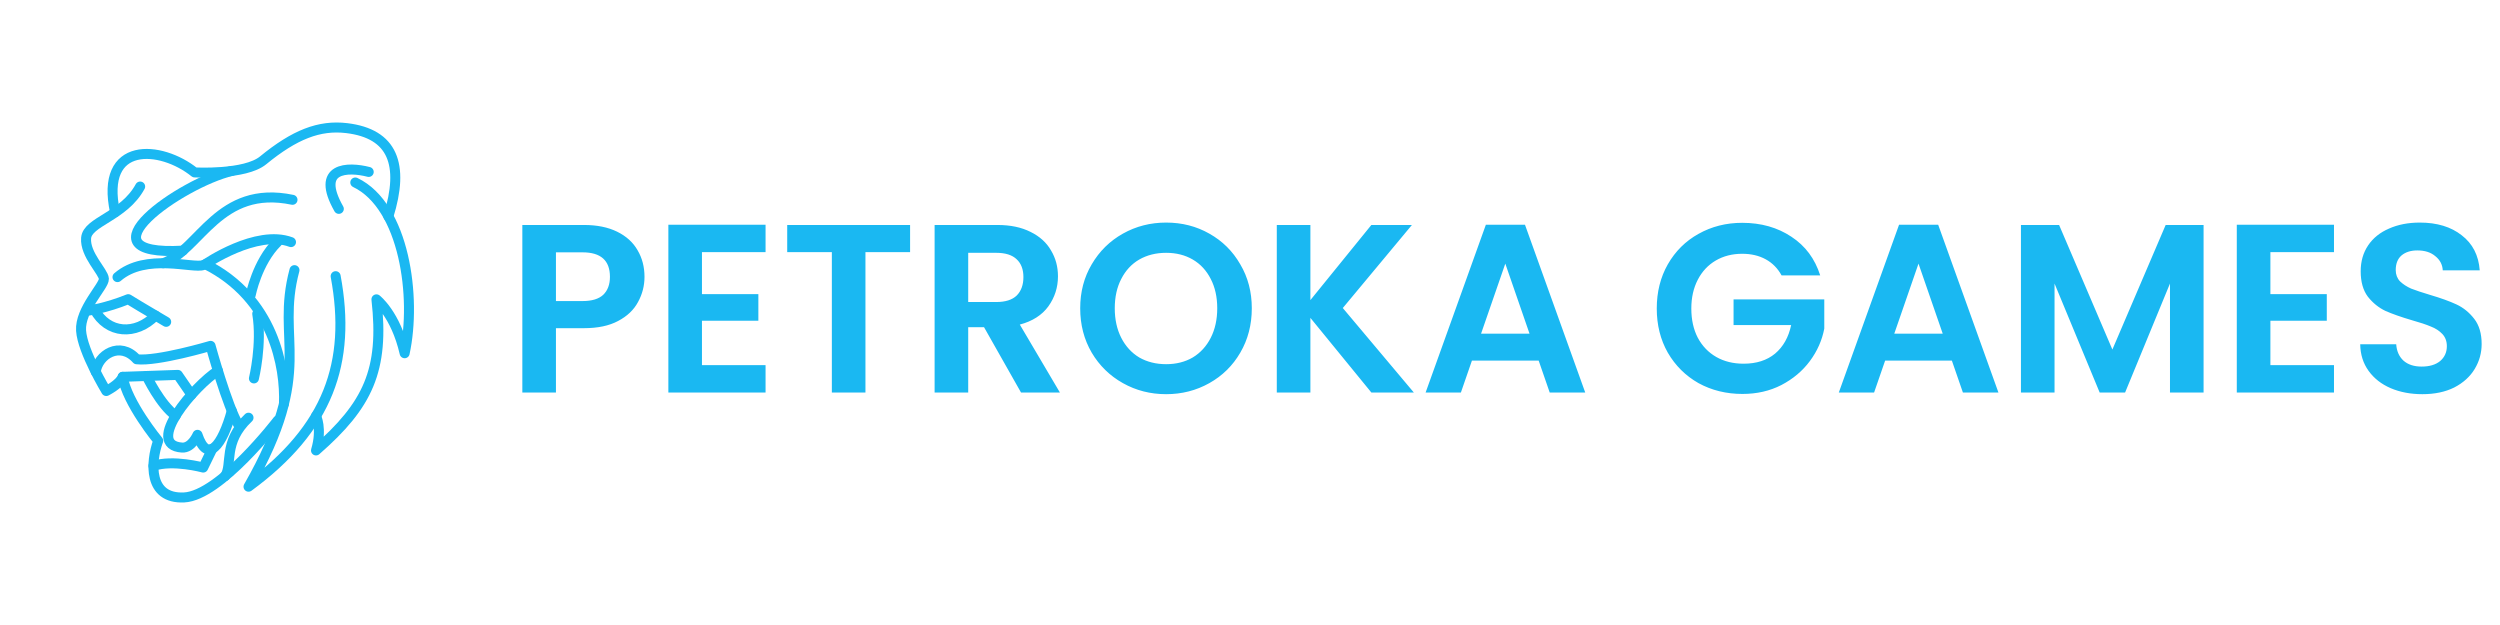<svg width="128" height="32" viewBox="0 0 250 48" fill="none" xmlns="http://www.w3.org/2000/svg">
<path d="M35.529 11C40.464 13.368 41.673 22.534 40.464 28.074C39.558 24.145 37.644 22.684 37.644 22.684C38.45 29.786 36.788 33.261 31.6 37.794C32.255 35.578 31.6 34.357 31.6 34.357" stroke="#1AB8F2" stroke-linecap="round" stroke-linejoin="round"/>
<path d="M33.565 20.368C35.176 29.03 32.809 35.578 24.852 41.42C31.6 29.601 27.522 26.91 29.447 19.764M38.84 14.387C40.46 9.195 39.283 6.116 34.672 5.562C31.925 5.232 29.447 6.216 26.312 8.785C24.497 10.273 19.463 9.993 19.463 9.993C16.089 7.273 9.945 6.77 11.506 13.973M20.336 19.252C19.354 19.655 14.595 17.992 11.749 20.461M27.74 16.96C25.7 18.975 25.07 22.248 25.07 22.248" stroke="#1AB8F2" stroke-linecap="round" stroke-linejoin="round"/>
<path d="M29.1 16.96C25.64 15.66 20.537 19.168 20.537 19.168M16.618 24.934C14.654 23.793 12.824 22.668 12.824 22.668C10.574 23.575 8.845 23.81 8.845 23.81" stroke="#1AB8F2" stroke-linecap="round" stroke-linejoin="round"/>
<path d="M14.016 11.404C12.371 14.425 8.745 14.896 8.61 16.557C8.475 18.218 10.356 19.932 10.39 20.637C10.424 21.342 7.972 23.692 8.107 25.807C8.242 27.922 10.625 31.851 10.625 31.851C10.625 31.851 11.968 31.188 12.27 30.432C12.698 33.051 15.82 36.828 15.82 36.828C15.04 38.968 14.813 42.67 18.414 42.494C22.015 42.318 27.769 34.793 27.769 34.793" stroke="#1AB8F2" stroke-linecap="round" stroke-linejoin="round"/>
<path d="M29.25 12.73C21.864 11.186 20 17.716 16.324 19.074M36.872 9.943C34.79 9.406 31.5 9.44 33.883 13.636" stroke="#1AB8F2" stroke-linecap="round" stroke-linejoin="round"/>
<path d="M23.18 9.844C18.177 11.039 7.427 18.438 18.292 17.814M15.549 24.308C13.571 26.328 10.761 26.143 9.446 23.701M9.575 29.942C9.777 28.242 11.993 26.798 13.672 28.678C15.753 28.913 21.058 27.335 21.058 27.335C21.058 27.335 22.737 33.445 23.878 35.292M24.852 34.52C22.233 37.004 23.299 39.205 22.498 40.37M25.725 24.129C26.229 27.167 25.393 30.592 25.393 30.592" stroke="#1AB8F2" stroke-linecap="round" stroke-linejoin="round"/>
<path d="M28.396 33.131C28.546 29.484 27.369 22.584 20.536 19.168M23.18 33.836C22.216 37.356 20.739 39.17 19.749 36.232C19.749 36.232 19.178 37.575 18.204 37.508C14.354 37.242 19.514 31.263 21.792 29.831" stroke="#1AB8F2" stroke-linecap="round" stroke-linejoin="round"/>
<path d="M15.345 39.338C17.298 38.683 20.319 39.506 20.319 39.506L21.239 37.617M12.27 30.432L17.784 30.239L19.148 32.223" stroke="#1AB8F2" stroke-linecap="round" stroke-linejoin="round"/>
<path d="M17.568 34.32C16.038 33.244 14.66 30.348 14.66 30.348" stroke="#1AB8F2" stroke-linecap="round" stroke-linejoin="round"/>
<path d="M64.45 20.432C64.45 21.328 64.234 22.168 63.802 22.952C63.386 23.736 62.722 24.368 61.81 24.848C60.914 25.328 59.778 25.568 58.402 25.568H55.594V32H52.234V15.248H58.402C59.698 15.248 60.802 15.472 61.714 15.92C62.626 16.368 63.306 16.984 63.754 17.768C64.218 18.552 64.45 19.44 64.45 20.432ZM58.258 22.856C59.186 22.856 59.874 22.648 60.322 22.232C60.77 21.8 60.994 21.2 60.994 20.432C60.994 18.8 60.082 17.984 58.258 17.984H55.594V22.856H58.258ZM70.196 17.96V22.16H75.836V24.824H70.196V29.264H76.556V32H66.836V15.224H76.556V17.96H70.196ZM91.009 15.248V17.96H86.545V32H83.185V17.96H78.721V15.248H91.009ZM102.101 32L98.405 25.472H96.821V32H93.461V15.248H99.749C101.045 15.248 102.149 15.48 103.061 15.944C103.973 16.392 104.653 17.008 105.101 17.792C105.565 18.56 105.797 19.424 105.797 20.384C105.797 21.488 105.477 22.488 104.837 23.384C104.197 24.264 103.245 24.872 101.981 25.208L105.989 32H102.101ZM96.821 22.952H99.629C100.541 22.952 101.221 22.736 101.669 22.304C102.117 21.856 102.341 21.24 102.341 20.456C102.341 19.688 102.117 19.096 101.669 18.68C101.221 18.248 100.541 18.032 99.629 18.032H96.821V22.952ZM116.612 32.168C115.044 32.168 113.604 31.8 112.292 31.064C110.98 30.328 109.94 29.312 109.172 28.016C108.404 26.704 108.02 25.224 108.02 23.576C108.02 21.944 108.404 20.48 109.172 19.184C109.94 17.872 110.98 16.848 112.292 16.112C113.604 15.376 115.044 15.008 116.612 15.008C118.196 15.008 119.636 15.376 120.932 16.112C122.244 16.848 123.276 17.872 124.028 19.184C124.796 20.48 125.18 21.944 125.18 23.576C125.18 25.224 124.796 26.704 124.028 28.016C123.276 29.312 122.244 30.328 120.932 31.064C119.62 31.8 118.18 32.168 116.612 32.168ZM116.612 29.168C117.62 29.168 118.508 28.944 119.276 28.496C120.044 28.032 120.644 27.376 121.076 26.528C121.508 25.68 121.724 24.696 121.724 23.576C121.724 22.456 121.508 21.48 121.076 20.648C120.644 19.8 120.044 19.152 119.276 18.704C118.508 18.256 117.62 18.032 116.612 18.032C115.604 18.032 114.708 18.256 113.924 18.704C113.156 19.152 112.556 19.8 112.124 20.648C111.692 21.48 111.476 22.456 111.476 23.576C111.476 24.696 111.692 25.68 112.124 26.528C112.556 27.376 113.156 28.032 113.924 28.496C114.708 28.944 115.604 29.168 116.612 29.168ZM137.135 32L131.039 24.536V32H127.679V15.248H131.039V22.76L137.135 15.248H141.191L134.279 23.552L141.383 32H137.135ZM153.866 28.808H147.194L146.09 32H142.562L148.586 15.224H152.498L158.522 32H154.97L153.866 28.808ZM152.954 26.12L150.53 19.112L148.105 26.12H152.954ZM178.156 20.288C177.772 19.584 177.244 19.048 176.572 18.68C175.9 18.312 175.116 18.128 174.22 18.128C173.228 18.128 172.348 18.352 171.58 18.8C170.812 19.248 170.212 19.888 169.78 20.72C169.348 21.552 169.132 22.512 169.132 23.6C169.132 24.72 169.348 25.696 169.78 26.528C170.228 27.36 170.844 28 171.628 28.448C172.412 28.896 173.324 29.12 174.364 29.12C175.644 29.12 176.692 28.784 177.508 28.112C178.324 27.424 178.86 26.472 179.116 25.256H173.356V22.688H182.428V25.616C182.204 26.784 181.724 27.864 180.988 28.856C180.252 29.848 179.3 30.648 178.132 31.256C176.98 31.848 175.684 32.144 174.244 32.144C172.628 32.144 171.164 31.784 169.852 31.064C168.556 30.328 167.532 29.312 166.78 28.016C166.044 26.72 165.676 25.248 165.676 23.6C165.676 21.952 166.044 20.48 166.78 19.184C167.532 17.872 168.556 16.856 169.852 16.136C171.164 15.4 172.62 15.032 174.22 15.032C176.108 15.032 177.748 15.496 179.14 16.424C180.532 17.336 181.492 18.624 182.02 20.288H178.156ZM195.186 28.808H188.514L187.41 32H183.882L189.906 15.224H193.818L199.842 32H196.29L195.186 28.808ZM194.274 26.12L191.85 19.112L189.426 26.12H194.274ZM220.358 15.248V32H216.998V21.104L212.51 32H209.966L205.454 21.104V32H202.094V15.248H205.91L211.238 27.704L216.566 15.248H220.358ZM227.039 17.96V22.16H232.679V24.824H227.039V29.264H233.399V32H223.679V15.224H233.399V17.96H227.039ZM242.237 32.168C241.069 32.168 240.013 31.968 239.069 31.568C238.141 31.168 237.405 30.592 236.861 29.84C236.317 29.088 236.037 28.2 236.021 27.176H239.621C239.669 27.864 239.909 28.408 240.341 28.808C240.789 29.208 241.397 29.408 242.165 29.408C242.949 29.408 243.565 29.224 244.013 28.856C244.461 28.472 244.685 27.976 244.685 27.368C244.685 26.872 244.533 26.464 244.229 26.144C243.925 25.824 243.541 25.576 243.077 25.4C242.629 25.208 242.005 25 241.205 24.776C240.117 24.456 239.229 24.144 238.541 23.84C237.869 23.52 237.285 23.048 236.789 22.424C236.309 21.784 236.069 20.936 236.069 19.88C236.069 18.888 236.317 18.024 236.813 17.288C237.309 16.552 238.005 15.992 238.901 15.608C239.797 15.208 240.821 15.008 241.973 15.008C243.701 15.008 245.101 15.432 246.173 16.28C247.261 17.112 247.861 18.28 247.973 19.784H244.277C244.245 19.208 243.997 18.736 243.533 18.368C243.085 17.984 242.485 17.792 241.733 17.792C241.077 17.792 240.549 17.96 240.149 18.296C239.765 18.632 239.573 19.12 239.573 19.76C239.573 20.208 239.717 20.584 240.005 20.888C240.309 21.176 240.677 21.416 241.109 21.608C241.557 21.784 242.181 21.992 242.981 22.232C244.069 22.552 244.957 22.872 245.645 23.192C246.333 23.512 246.925 23.992 247.421 24.632C247.917 25.272 248.165 26.112 248.165 27.152C248.165 28.048 247.933 28.88 247.469 29.648C247.005 30.416 246.325 31.032 245.429 31.496C244.533 31.944 243.469 32.168 242.237 32.168Z" fill="#1AB8F2"/>
</svg>
